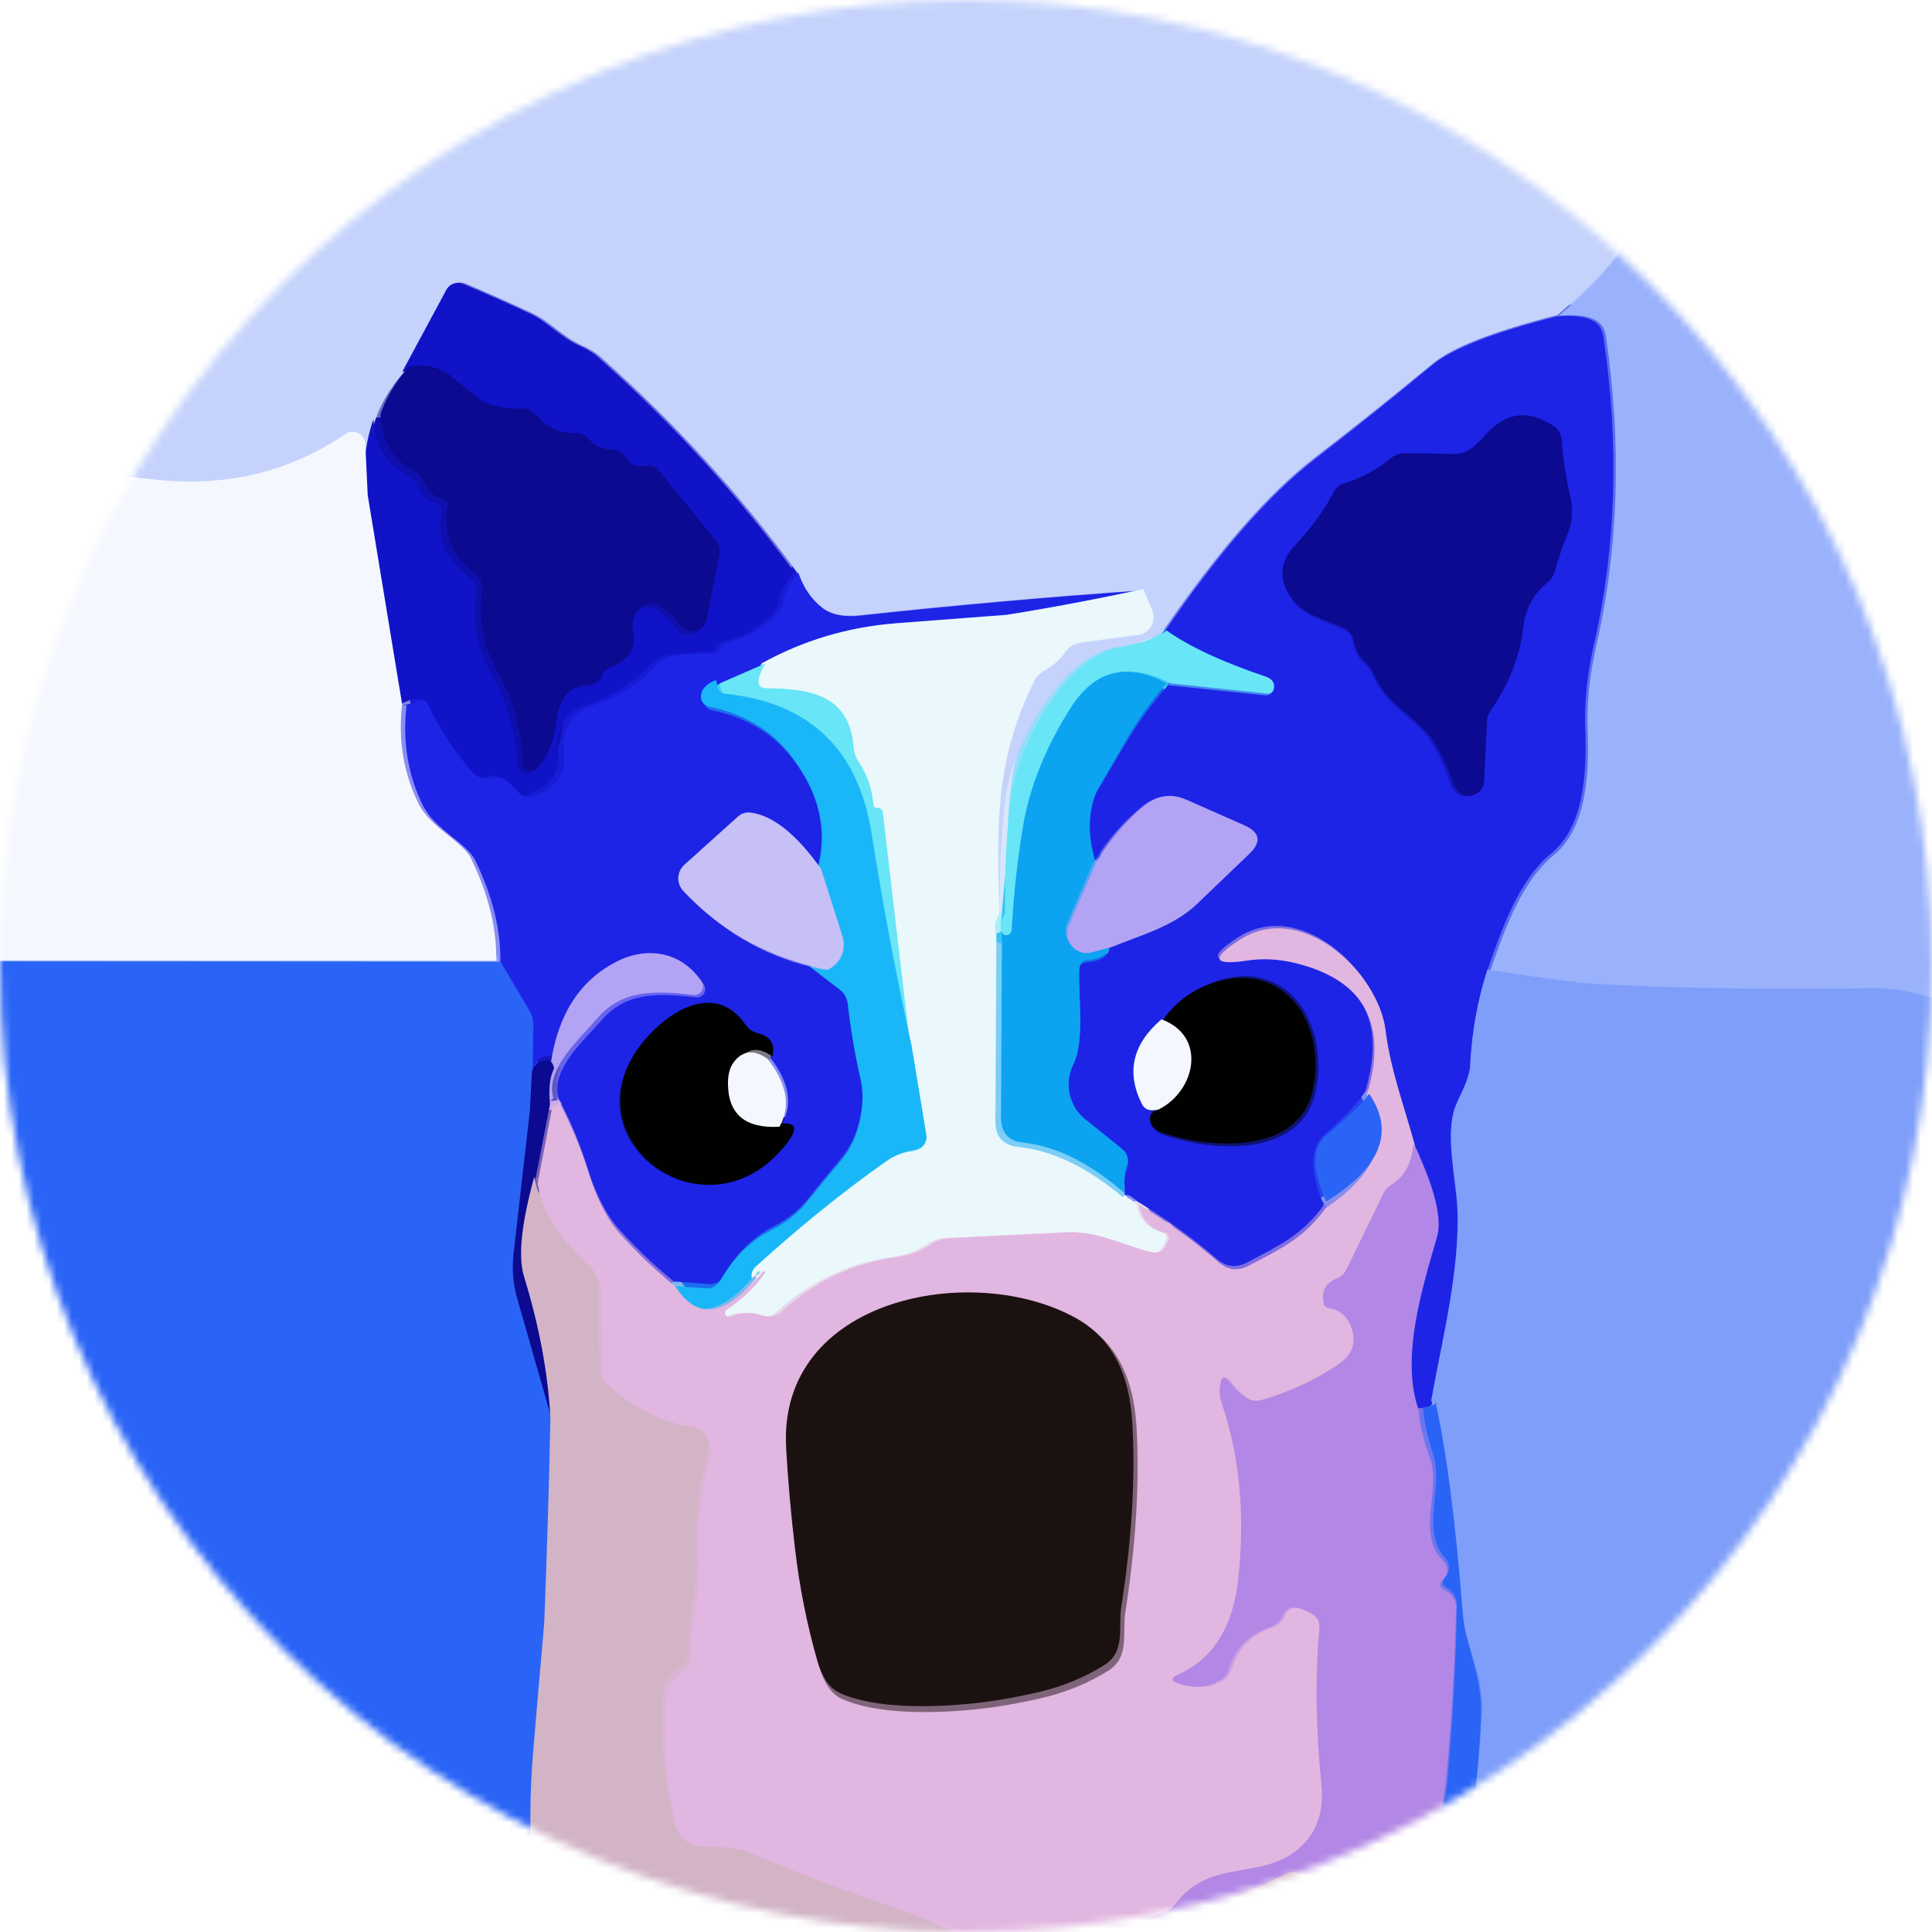 <svg width="256" height="256" viewBox="0 0 256 256" fill="none" xmlns="http://www.w3.org/2000/svg">
<mask id="mask0_1927_1606" style="mask-type:alpha" maskUnits="userSpaceOnUse" x="0" y="0" width="256" height="256">
<path d="M256 127.998C256 161.946 242.514 194.504 218.509 218.509C194.504 242.514 161.946 256 127.998 256C94.051 255.999 61.495 242.513 37.491 218.509C13.487 194.505 0.001 161.95 0 128.002C-2.00871e-08 94.055 13.485 61.498 37.489 37.493C61.494 13.488 94.05 0.001 127.998 0C161.946 -2.00871e-08 194.503 13.485 218.508 37.489C242.512 61.493 255.999 94.05 256 127.998Z" fill="#2B1301"/>
</mask>
<g mask="url(#mask0_1927_1606)">
<path d="M17.029 -9.102C9.141 -7.524 3.899 -5.129 1.303 -1.917C-0.389 0.177 -2.318 2.006 -4.483 3.569C-7.194 5.505 -9.266 9.65 -10.7 16.003" stroke="#7D859B" stroke-width="2"/>
<path d="M31.851 -9.102C43.567 -6.319 52.151 0.378 57.6 10.991C57.93 11.621 58.396 11.758 58.998 11.399C71.232 4.1 84.218 -1.278 97.956 -4.735C101.699 -5.681 110.376 -7.137 123.986 -9.102" stroke="#7D859B" stroke-width="2"/>
<path d="M132.998 -9.102C146.307 -7.094 154.876 -5.652 158.705 -4.778C179.901 0.098 199.369 10.41 217.109 26.156" stroke="#7D859B" stroke-width="2"/>
<path d="M217.109 26.157C217.54 29.943 213.997 35.042 206.482 41.452" stroke="#B0C3FC" stroke-width="2"/>
<path d="M206.484 41.451C198.08 43.588 192.565 45.746 189.941 47.926C184.836 52.171 179.658 56.323 174.409 60.382C168.257 65.129 161.553 72.823 154.296 83.464" stroke="#717CF1" stroke-width="2"/>
<path d="M154.296 83.463C153.349 84.366 151.213 85.126 147.885 85.743C145.39 86.202 142.952 87.808 140.571 90.562C138.592 92.871 136.914 95.545 135.538 98.586C134.276 101.354 133.487 104.351 133.171 107.578C132.741 112.009 132.562 116.462 132.634 120.937" stroke="#97DCF9" stroke-width="2"/>
<path d="M132.633 120.937C132.224 108.332 132.224 100.48 137.172 90.326C137.473 89.695 137.932 89.207 138.549 88.863C139.725 88.204 140.678 87.35 141.41 86.303C141.869 85.644 142.5 85.257 143.303 85.142L150.982 84.109C151.337 84.062 151.675 83.934 151.971 83.734C152.267 83.534 152.513 83.267 152.69 82.955C152.867 82.643 152.97 82.294 152.991 81.934C153.012 81.575 152.95 81.215 152.811 80.882L151.671 78.107" stroke="#D8E6FC" stroke-width="2"/>
<path d="M151.67 78.107C139.093 78.982 126.573 80.093 114.11 81.441C111.887 81.685 110.174 81.334 108.969 80.387C107.506 79.254 106.438 77.691 105.764 75.698" stroke="#717CF1" stroke-width="2"/>
<path d="M105.765 75.699C98.293 65.402 89.624 55.843 79.757 47.023C79.154 46.478 78.294 45.955 77.175 45.453C74.917 44.42 72.894 42.248 70.872 41.28C67.932 39.903 64.935 38.562 61.88 37.257C61.483 37.093 61.04 37.081 60.635 37.224C60.23 37.367 59.892 37.655 59.686 38.032L53.835 48.981" stroke="#6B73E2" stroke-width="2"/>
<path d="M53.835 48.98C52.028 51.031 50.752 53.147 50.006 55.327" stroke="#686FC6" stroke-width="2"/>
<path d="M50.006 55.327C48.945 58.424 48.55 61.859 48.823 65.631" stroke="#6B73E2" stroke-width="2"/>
<path d="M48.823 65.63L48.501 58.811C48.486 58.508 48.39 58.215 48.224 57.961C48.057 57.708 47.826 57.503 47.553 57.369C47.281 57.236 46.978 57.177 46.676 57.2C46.373 57.222 46.082 57.326 45.833 57.499C38.548 62.461 30.28 64.497 21.03 63.608C16.355 63.149 13.092 62.611 11.242 61.995" stroke="#DDE5FE" stroke-width="2"/>
<path d="M11.242 61.995C-0.403 56.646 -7.717 48.558 -10.7 37.73" stroke="#7D859B" stroke-width="2"/>
<path d="M32.303 28.867C31.671 32.911 30.969 32.925 30.194 28.91C29.657 26.07 28.086 24.027 27.806 21.144C27.634 19.265 26.817 17.975 25.354 17.272C24.782 16.999 24.153 16.868 23.52 16.891C22.887 16.913 22.268 17.088 21.717 17.4C21.166 17.713 20.698 18.154 20.354 18.686C20.01 19.218 19.799 19.825 19.739 20.456C19.338 24.586 18.313 28.759 16.663 32.975C16.176 34.209 15.803 34.18 15.545 32.889L12.533 17.874C12.361 16.999 11.823 16.584 10.92 16.627L7.757 16.756C6.897 16.784 6.567 17.222 6.768 18.068C8.89 26.988 10.891 33.8 12.77 38.504C13.034 39.155 13.492 39.71 14.082 40.094C14.671 40.477 15.364 40.67 16.065 40.647C16.766 40.623 17.441 40.384 17.998 39.962C18.556 39.54 18.969 38.956 19.18 38.289L21.762 30.201C23.095 26.027 24.422 26.027 25.741 30.201L28.559 39.128C28.803 39.888 29.312 40.333 30.087 40.462C31.105 40.634 32.116 40.548 33.12 40.203C33.823 39.974 34.296 39.501 34.54 38.784L41.273 19.509C41.379 19.192 41.409 18.853 41.359 18.523C41.31 18.192 41.184 17.878 40.99 17.606C40.797 17.335 40.542 17.114 40.247 16.963C39.952 16.811 39.625 16.733 39.294 16.734L36.11 16.713C35.049 16.713 34.511 17.243 34.497 18.305L34.475 21.725C34.475 22.528 34.289 23.288 33.916 24.005C33.098 25.597 32.561 27.218 32.303 28.867Z" stroke="#717CF1" stroke-width="2"/>
<path d="M11.243 61.995C0.172 82.761 -5.106 104.416 -4.59 126.96C-4.561 127.634 -4.281 127.828 -3.751 127.541" stroke="#95979D" stroke-width="2"/>
<path d="M-3.751 127.542C-4.583 128.79 -4.992 129.686 -4.977 130.231C-4.246 165.094 7.543 195.118 30.388 220.301C41.058 232.061 54.489 242.179 70.68 250.654" stroke="#304D98" stroke-width="2"/>
<path d="M70.679 250.654C81.707 255.802 93.682 259.976 106.603 263.174C112.347 264.615 117.983 264.013 123.813 265.002C136.785 267.196 149.154 264.916 162.039 262.679C165.826 262.034 169.712 260.872 173.699 259.194C177.614 257.559 181.414 255.845 185.1 254.053" stroke="#847580" stroke-width="2"/>
<path d="M185.1 254.053L188.8 250.912" stroke="#745F90" stroke-width="2"/>
<path d="M188.8 250.912L194.328 246.136" stroke="#304D98" stroke-width="2"/>
<path d="M194.328 246.136C221.39 229.945 240.715 207.436 252.303 178.61C258.828 162.39 261.631 145.805 260.714 128.854" stroke="#5A6A9A" stroke-width="2"/>
<path d="M260.715 128.855C262.931 92.5 248.259 57.952 223.198 31.793C220.416 28.896 218.387 27.018 217.11 26.157" stroke="#68749B" stroke-width="2"/>
<path d="M260.714 128.854C260.886 132.01 258.864 133.021 254.647 131.888C252.238 131.257 250.252 130.948 248.689 130.963C233.616 131.163 221.189 130.97 211.409 130.382C209.372 130.267 204.654 129.643 197.254 128.51" stroke="#8CA8FA" stroke-width="2"/>
<path d="M197.254 128.51C199.039 123.304 201.406 116.377 205.773 112.85C210.269 109.193 210.505 101.771 210.312 96.457C210.168 92.844 210.541 89.1 211.43 85.228C214.428 72.163 214.858 58.453 212.721 44.098C212.549 42.965 211.925 42.197 210.849 41.796C209.788 41.409 208.333 41.294 206.482 41.452" stroke="#5C6BF1" stroke-width="2"/>
<path d="M105.764 75.698C104.703 76.945 104.029 78.258 103.742 79.634C103.599 80.337 103.276 80.939 102.774 81.441C101.01 83.205 98.902 84.381 96.45 84.969C95.89 85.098 95.474 85.421 95.202 85.937C95.015 86.31 94.707 86.49 94.277 86.475C92.398 86.403 90.548 86.54 88.727 86.884C88.01 87.027 87.407 87.364 86.92 87.895C84.525 90.519 81.614 92.369 78.186 93.445C76.973 93.824 75.933 94.619 75.249 95.689C74.564 96.759 74.279 98.036 74.443 99.296C74.859 102.423 73.418 104.495 70.119 105.513C69.531 105.685 69.015 105.556 68.57 105.126L66.935 103.491C66.707 103.263 66.424 103.099 66.114 103.016C65.804 102.933 65.479 102.934 65.171 103.018C63.881 103.362 62.798 103.003 61.923 101.942C59.471 98.988 57.592 96.098 56.287 93.273C55.986 92.628 55.52 92.456 54.889 92.757L53.404 93.424" stroke="#171CD7" stroke-width="2"/>
<path d="M53.405 93.424L48.823 65.631" stroke="#8385E4" stroke-width="2"/>
<path d="M50.006 55.327C50.278 58.869 51.619 61.257 54.029 62.49C54.946 62.949 55.62 63.652 56.051 64.598C56.51 65.588 57.248 66.226 58.266 66.513C58.883 66.699 59.134 67.101 59.019 67.718C58.417 71.246 59.65 74.171 62.719 76.494C63.422 77.025 63.716 77.721 63.601 78.581C63.114 82.453 63.73 85.895 65.451 88.907C67.617 92.65 68.836 96.888 69.108 101.62C69.119 101.836 69.194 102.043 69.323 102.215C69.453 102.387 69.632 102.516 69.836 102.586C70.04 102.656 70.26 102.662 70.468 102.605C70.676 102.548 70.862 102.43 71.001 102.266C72.421 100.631 73.267 98.587 73.54 96.135C73.898 92.822 75.505 91.122 78.359 91.036C78.961 91.008 79.37 90.707 79.585 90.133C79.828 89.416 80.309 88.935 81.026 88.692C83.32 87.931 84.246 86.383 83.801 84.045C83.643 83.184 83.787 82.381 84.231 81.636C84.575 81.062 85.063 80.682 85.694 80.496C86.511 80.266 87.257 80.438 87.931 81.012C88.734 81.7 89.48 82.475 90.168 83.335C90.402 83.636 90.717 83.862 91.076 83.989C91.434 84.115 91.822 84.135 92.192 84.046C92.562 83.958 92.899 83.764 93.162 83.489C93.425 83.215 93.603 82.87 93.675 82.496L95.353 73.891C95.419 73.569 95.412 73.234 95.33 72.914C95.248 72.594 95.094 72.295 94.879 72.041L87.286 62.813C86.798 62.225 86.174 62.01 85.414 62.167C84.31 62.397 83.471 62.031 82.897 61.07C82.707 60.748 82.436 60.48 82.112 60.292C81.789 60.103 81.422 60.001 81.047 59.995C79.714 59.98 78.631 59.493 77.799 58.532C77.369 58.044 76.824 57.808 76.164 57.822C73.984 57.865 72.17 57.026 70.722 55.305C70.291 54.789 69.739 54.538 69.065 54.552C67.058 54.624 65.251 54.309 63.644 53.606C63.63 53.606 62.275 52.523 59.579 50.358C58.001 49.081 56.087 48.622 53.835 48.981" stroke="#0E0FAC" stroke-width="2"/>
<path d="M197.256 128.51C195.979 132.483 195.226 136.663 194.997 141.052C194.911 143.074 193.728 144.881 193.018 146.709C191.684 150.259 193.039 155.938 193.276 159.767C193.749 167.963 191.297 177.536 189.855 185.624" stroke="#4E61F0" stroke-width="2"/>
<path d="M189.855 185.623C190.142 186.197 189.561 186.519 188.112 186.591" stroke="#2444EE" stroke-width="2"/>
<path d="M188.112 186.591C185.659 179.599 188.542 170.414 190.521 163.53C191.224 161.106 190.184 156.99 187.402 151.182" stroke="#6856E6" stroke-width="2"/>
<path d="M187.402 151.183C186.004 146.063 184.175 141.266 183.509 135.931C182.562 128.38 172.365 118.657 164.105 124.014C160.247 126.523 160.599 127.434 165.159 126.746C167.21 126.444 169.311 126.552 171.462 127.068C180.698 129.305 183.889 135.128 181.035 144.536" stroke="#7F6DE3" stroke-width="2"/>
<path d="M181.036 144.536C180.161 145.855 178.347 147.77 175.593 150.279C173.686 152.029 173.664 155.134 175.529 159.594" stroke="#2444EE" stroke-width="2"/>
<path d="M175.528 159.594C172.645 163.617 169.569 164.951 165.439 167.167C163.933 167.97 162.556 167.826 161.308 166.736C158.039 163.911 154.518 161.366 150.746 159.1" stroke="#7F6DE3" stroke-width="2"/>
<path d="M150.747 159.1C149.93 158.354 149.378 158.089 149.091 158.304" stroke="#848EF1" stroke-width="2"/>
<path d="M149.09 158.303C148.961 156.826 149.069 155.607 149.413 154.646C149.714 153.743 149.492 152.997 148.746 152.409L143.669 148.451C142.594 147.609 141.846 146.419 141.555 145.087C141.264 143.756 141.449 142.366 142.077 141.159C143.691 138.018 142.723 131.951 142.895 128.553C142.923 127.807 143.303 127.398 144.035 127.326C146.014 127.14 147.011 126.437 147.025 125.218" stroke="#1564EB" stroke-width="2"/>
<path d="M147.025 125.219C151.026 123.627 155.415 122.487 158.555 119.496C160.821 117.36 163.13 115.194 165.482 113C167.246 111.379 167.024 110.096 164.815 109.149L157.093 105.815C155.056 104.94 153.17 105.184 151.435 106.546C148.997 108.482 146.853 110.928 145.003 113.882" stroke="#6864EE" stroke-width="2"/>
<path d="M145.002 113.882C144.027 110.54 144.106 107.543 145.238 104.89C145.325 104.704 146.766 102.28 149.562 97.619C151.04 95.181 152.803 92.8 154.854 90.477" stroke="#1564EB" stroke-width="2"/>
<path d="M154.855 90.476L167.612 91.809C168.415 91.895 168.788 91.537 168.73 90.734C168.673 90.189 168.293 89.802 167.59 89.572C161.768 87.636 157.336 85.6 154.296 83.463" stroke="#4385EE" stroke-width="2"/>
<path d="M182.026 89.1C182.815 90.864 183.948 92.37 185.425 93.617C187.648 95.482 188.996 96.78 189.469 97.511C190.688 99.375 191.642 101.369 192.33 103.491C192.516 104.079 192.832 104.545 193.277 104.89C193.865 105.32 194.488 105.377 195.148 105.062C195.908 104.689 196.31 104.079 196.353 103.233L196.718 95.381C196.747 94.889 196.91 94.413 197.192 94.005C199.572 90.52 200.985 86.848 201.43 82.991C201.716 80.538 202.763 78.573 204.57 77.096C205.043 76.695 205.366 76.193 205.538 75.591C205.983 73.956 206.521 72.357 207.152 70.793C207.811 69.159 207.948 67.481 207.56 65.76C206.987 63.207 206.614 60.712 206.442 58.273C206.384 57.427 206.004 56.775 205.302 56.316C202.032 54.193 199.178 54.559 196.74 57.413C196.209 58.044 195.621 58.618 194.976 59.134C194.173 59.808 193.284 60.123 192.308 60.081C190.329 60.009 188.264 59.973 186.113 59.973C185.367 59.973 184.715 60.21 184.156 60.683C182.377 62.174 180.391 63.257 178.197 63.931C177.898 64.019 177.62 64.168 177.38 64.368C177.14 64.567 176.942 64.814 176.798 65.093C175.522 67.574 173.88 69.883 171.872 72.02C169.793 74.228 169.57 76.544 171.205 78.968C172.883 81.442 175.701 81.85 178.218 83.098C178.518 83.244 178.779 83.458 178.981 83.724C179.183 83.989 179.319 84.298 179.38 84.626C179.581 85.816 180.097 86.805 180.929 87.594C181.388 88.024 181.753 88.526 182.026 89.1Z" stroke="#1417BB" stroke-width="2"/>
<path d="M154.167 135.394C150.524 138.592 149.707 142.234 151.715 146.322C152.073 147.053 152.762 147.29 153.78 147.031" stroke="#898EF3" stroke-width="2"/>
<path d="M153.779 147.031C153.191 147.404 152.869 147.684 152.811 147.87C152.678 148.318 152.719 148.8 152.927 149.219C153.134 149.638 153.493 149.963 153.93 150.129C160.405 152.538 172.43 153.442 174.409 144.622C176.474 135.436 170.516 126.315 160.749 129.994C157.881 131.069 155.687 132.869 154.167 135.393" stroke="#0F1373" stroke-width="2"/>
<path d="M153.779 147.031C158.447 144.687 159.953 137.566 154.167 135.394" stroke="#7B7C80" stroke-width="2"/>
<path d="M53.405 93.424C52.86 98.186 53.584 102.588 55.578 106.633C57.191 109.924 61.472 111.645 62.612 114.011C64.921 118.772 66.032 123.297 65.946 127.585" stroke="#898EF3" stroke-width="2"/>
<path d="M65.947 127.585L-3.751 127.542" stroke="#90AEFB" stroke-width="2"/>
<path d="M151.671 78.107C145.633 79.412 139.617 80.545 133.622 81.506C133.551 81.521 128.732 81.886 119.166 82.603C112.741 83.091 106.783 84.855 101.29 87.895" stroke="#848EF1" stroke-width="2"/>
<path d="M101.29 87.895L95.159 90.541" stroke="#4385EE" stroke-width="2"/>
<path d="M95.16 90.54C93.883 91.028 93.224 91.738 93.18 92.67C93.164 92.985 93.262 93.295 93.455 93.544C93.649 93.793 93.925 93.964 94.235 94.025C98.838 94.958 102.431 97.116 105.012 100.501C108.698 105.305 109.823 110.296 108.389 115.473" stroke="#1C6EEF" stroke-width="2"/>
<path d="M108.389 115.474C105.277 111.028 102.301 108.604 99.462 108.203C98.831 108.117 98.279 108.289 97.805 108.719L91.008 114.936C90.772 115.15 90.581 115.408 90.445 115.696C90.31 115.984 90.233 116.297 90.219 116.615C90.205 116.933 90.254 117.25 90.364 117.549C90.473 117.848 90.641 118.122 90.857 118.356C95.374 123.261 100.903 126.524 107.443 128.144" stroke="#7272EF" stroke-width="2"/>
<path d="M107.442 128.144L111.336 131.134C111.938 131.607 112.29 132.224 112.39 132.984C112.792 136.469 113.344 139.731 114.046 142.772C114.491 144.665 114.419 146.73 113.831 148.967C113.358 150.774 112.533 152.366 111.357 153.743C109.852 155.521 108.396 157.292 106.991 159.056C105.872 160.476 104.366 161.666 102.473 162.627C99.662 164.075 97.411 166.298 95.718 169.296C95.532 169.625 95.257 169.895 94.926 170.074C94.595 170.253 94.221 170.334 93.847 170.307L89.136 169.963" stroke="#1C6EEF" stroke-width="2"/>
<path d="M89.137 169.963C86.57 167.884 84.168 165.611 81.93 163.144C80.166 161.208 78.725 158.454 77.606 154.884C76.603 151.671 75.305 148.559 73.713 145.547" stroke="#7F6DE3" stroke-width="2"/>
<path d="M73.712 145.547C72.637 141.761 77.176 137.889 79.542 135.157C82.898 131.285 87.566 131.693 92.105 132.188C92.315 132.208 92.527 132.169 92.716 132.076C92.905 131.982 93.064 131.838 93.175 131.661C93.285 131.483 93.342 131.278 93.339 131.071C93.337 130.864 93.274 130.662 93.159 130.489C90.664 126.681 86.168 125.799 82.124 127.8C77.262 130.209 74.35 134.619 73.39 141.03" stroke="#6864EE" stroke-width="2"/>
<path d="M73.39 141.029C73.304 140.699 73.204 140.455 73.089 140.298C72.945 140.111 72.759 140.018 72.529 140.018C71.941 140.004 71.439 140.161 71.024 140.491C70.622 140.807 70.407 141.223 70.378 141.739L70.12 146.751" stroke="#1417BB" stroke-width="2"/>
<path d="M70.119 146.752L70.226 136.082C70.24 135.365 70.068 134.691 69.71 134.06L65.945 127.585" stroke="#2444EE" stroke-width="2"/>
<path d="M103.571 149.032C105.063 146.393 104.554 143.46 102.044 140.233" stroke="#898EF3" stroke-width="2"/>
<path d="M102.043 140.234C102.416 138.613 101.792 137.602 100.171 137.201C99.44 137.029 98.859 136.627 98.429 135.996C94.019 129.801 87.028 135.179 84.166 139.266C75.691 151.334 92.578 163.875 102.925 152.861C105.363 150.251 105.578 148.975 103.57 149.032" stroke="#0F1373" stroke-width="2"/>
<path d="M102.043 140.234C100.465 139.101 99.117 139.093 97.999 140.212C97.253 140.943 96.88 141.99 96.88 143.353C96.88 147.397 99.11 149.29 103.57 149.032" stroke="#7B7C80" stroke-width="2"/>
<path d="M132.633 120.938C132.074 121.756 131.952 122.652 132.267 123.627" stroke="#A9EFF9" stroke-width="2"/>
<path d="M132.268 123.627L132.139 148.193C132.124 150.244 133.143 151.377 135.193 151.592C139.697 152.051 144.329 154.288 149.09 158.304" stroke="#7BCEF6" stroke-width="2"/>
<path d="M150.745 159.1C151.118 161.107 152.272 162.355 154.208 162.843C154.308 162.87 154.401 162.919 154.48 162.987C154.559 163.054 154.622 163.138 154.665 163.232C154.708 163.326 154.73 163.429 154.729 163.533C154.728 163.636 154.705 163.739 154.66 163.832L154.337 164.542C153.95 165.345 153.319 165.639 152.444 165.424C148.744 164.542 145.281 162.606 141.387 162.8C136.124 163.058 130.854 163.316 125.576 163.574C124.687 163.617 123.877 163.882 123.145 164.37C121.797 165.273 120.37 165.826 118.864 166.026C113.027 166.772 107.865 169.167 103.376 173.211C102.573 173.943 101.662 174.136 100.644 173.792C99.181 173.305 97.783 173.369 96.449 173.986C96.329 174.027 96.199 174.026 96.081 173.981C95.963 173.936 95.864 173.85 95.803 173.74C95.741 173.63 95.72 173.501 95.744 173.377C95.768 173.252 95.835 173.141 95.933 173.061C97.998 171.713 99.697 170.099 101.031 168.221C101.088 168.135 101.081 168.056 101.009 167.984C100.938 167.927 100.873 167.927 100.816 167.984C100.744 168.027 100.687 168.077 100.644 168.135C100.386 168.493 100.12 168.787 99.848 169.017" stroke="#E6D7EE" stroke-width="2"/>
<path d="M99.85 169.017C99.692 168.414 99.886 167.869 100.431 167.382C106.11 162.219 111.753 157.651 117.361 153.679C118.537 152.832 119.827 152.323 121.233 152.151C121.456 152.122 121.671 152.049 121.866 151.935C122.06 151.821 122.23 151.67 122.364 151.489C122.499 151.308 122.595 151.102 122.649 150.884C122.702 150.665 122.711 150.437 122.674 150.215L120.738 138.47" stroke="#82D8FA" stroke-width="2"/>
<path d="M120.737 138.469C119.489 128.058 118.27 117.775 117.08 107.621C117.051 107.435 116.965 107.299 116.822 107.213C116.65 107.112 116.463 107.062 116.262 107.062C115.99 107.048 115.847 106.911 115.832 106.653C115.631 104.516 114.965 102.616 113.832 100.953C113.444 100.379 113.222 99.748 113.165 99.06C112.605 91.939 107.141 91.251 101.441 91.186C100.638 91.172 100.294 90.77 100.408 89.982C100.509 89.422 100.803 88.727 101.29 87.895" stroke="#A9EFF9" stroke-width="2"/>
<path d="M154.855 90.477C149.362 87.638 144.974 88.728 141.69 93.747C138.219 99.053 136.032 104.353 135.129 109.644C134.397 113.947 133.888 118.471 133.601 123.218C133.573 123.663 133.343 123.921 132.913 123.993C132.655 124.022 132.44 123.9 132.268 123.627" stroke="#3AC4F3" stroke-width="2"/>
<path d="M120.737 138.469C118.7 129.176 116.965 119.947 115.531 110.783C113.796 99.654 107.428 93.509 96.428 92.347C95.812 92.29 95.446 91.96 95.331 91.358L95.159 90.54" stroke="#41CEF7" stroke-width="2"/>
<path d="M145.002 113.881L141.216 122.379C141.018 122.826 140.951 123.32 141.021 123.804C141.091 124.288 141.297 124.742 141.613 125.115C141.93 125.487 142.345 125.763 142.811 125.911C143.277 126.059 143.776 126.072 144.249 125.949L147.024 125.218" stroke="#5FA3F3" stroke-width="2"/>
<path d="M99.849 169.016C95.503 174.007 91.932 174.322 89.136 169.963" stroke="#7EB7EC" stroke-width="2"/>
<path d="M107.442 128.145C108.547 128.446 109.149 128.575 109.249 128.532C110.029 128.171 110.649 127.536 110.993 126.744C111.338 125.952 111.383 125.058 111.121 124.229L108.389 115.474" stroke="#70BCF8" stroke-width="2"/>
<path d="M187.402 151.182C187.201 153.735 186.269 155.528 184.605 156.56C184.06 156.89 183.652 157.349 183.379 157.937L178.56 167.875C178.312 168.388 177.884 168.793 177.356 169.015C175.807 169.646 175.212 170.779 175.57 172.414C175.594 172.533 175.652 172.642 175.736 172.727C175.821 172.811 175.928 172.867 176.044 172.888C177.578 173.117 178.625 173.977 179.184 175.469C179.916 177.448 179.421 179.047 177.7 180.266C174.789 182.331 171.361 183.952 167.417 185.128C166.657 185.357 165.947 185.25 165.288 184.805C164.427 184.217 163.703 183.522 163.115 182.718C162.527 181.887 162.14 181.973 161.953 182.977C161.781 183.923 161.853 184.841 162.168 185.73C164.492 192.585 165.209 200.236 164.32 208.683C163.646 215.151 161.007 219.41 156.403 221.461C155.371 221.92 155.392 222.329 156.468 222.687C158.289 223.304 160.017 223.197 161.652 222.365C162.34 222.021 162.807 221.483 163.05 220.751C163.94 217.969 165.739 216.119 168.45 215.201C168.952 215.029 169.375 214.742 169.719 214.341C169.891 214.154 170.02 213.939 170.106 213.695C170.239 213.319 170.502 213.003 170.846 212.805C171.189 212.608 171.592 212.542 171.978 212.62C172.824 212.792 173.598 213.136 174.301 213.652C174.817 214.068 175.054 214.606 175.011 215.266C174.437 221.949 174.523 228.847 175.269 235.96C175.613 239.259 174.839 241.898 172.946 243.877C167.977 249.082 160.813 245.447 156.081 251.771C155.65 252.331 155.098 252.732 154.424 252.976C152.316 253.751 150.193 254.324 148.057 254.697C144.722 255.256 142.098 257.451 139.646 259.709" stroke="#CA9FE3" stroke-width="2"/>
<path d="M139.646 259.711C137.94 260.729 136.405 260.987 135.043 260.485C130.052 258.678 124.76 255.236 119.081 253.322C112.455 251.099 105.909 248.625 99.441 245.9C97.462 245.061 95.332 245.061 93.267 245.04C92.382 245.04 91.521 244.746 90.821 244.205C90.12 243.664 89.618 242.906 89.395 242.049C87.932 236.413 87.437 230.541 87.91 224.431C87.968 223.714 88.219 223.076 88.663 222.517C89.165 221.871 89.732 221.334 90.363 220.903C90.951 220.487 91.231 219.928 91.202 219.225C90.987 214.815 92.471 210.943 92.234 206.512C91.976 201.923 92.485 197.226 93.762 192.422C93.847 192.104 93.865 191.773 93.814 191.448C93.763 191.124 93.645 190.813 93.466 190.537C93.288 190.262 93.053 190.026 92.778 189.847C92.503 189.668 92.193 189.548 91.869 189.496C87.652 188.822 83.809 186.886 80.338 183.688C79.75 183.143 79.449 182.469 79.435 181.666L79.263 170.501C79.248 169.655 78.926 168.938 78.295 168.35C74.007 164.306 71.519 160.276 70.83 156.26" stroke="#DAB5D3" stroke-width="2"/>
<path d="M70.83 156.26L72.831 145.913" stroke="#7660B8" stroke-width="2"/>
<path d="M72.83 145.913C72.988 146.229 73.282 146.107 73.712 145.547" stroke="#CAADEB" stroke-width="2"/>
<path d="M175.529 159.594C182.528 154.876 184.363 149.856 181.036 144.536" stroke="#868DEB" stroke-width="2"/>
<path d="M137.84 224.539C141.138 223.765 144.099 222.546 146.724 220.882C149.542 219.096 148.509 215.87 148.94 213.138C150.345 204.189 150.84 196.021 150.424 188.636C150.051 181.881 147.556 177.213 142.938 174.632C129.17 166.909 102.947 171.813 104.066 191.906C104.295 196.107 104.69 200.582 105.249 205.329C105.851 210.492 106.848 215.49 108.239 220.323C108.885 222.56 109.86 223.987 111.165 224.603C115.876 226.798 123.642 226.561 128.611 226.088C131.45 225.815 134.527 225.299 137.84 224.539Z" stroke="#7F6479" stroke-width="2"/>
<path d="M72.831 145.913C72.615 143.833 72.802 142.206 73.39 141.03" stroke="#5F57C3" stroke-width="2"/>
<path d="M70.119 146.752L67.924 166.091C67.683 168.15 67.851 170.234 68.419 172.222L72.958 188.184" stroke="#1B37C3" stroke-width="2"/>
<path d="M72.959 188.183C72.773 197.361 72.5 206.418 72.142 215.353C72.142 215.424 71.661 221.017 70.7 232.132C70.184 238.083 70.177 244.257 70.679 250.653" stroke="#7E8CDE" stroke-width="2"/>
<path d="M194.33 246.136C195.535 239.611 196.266 233.286 196.524 227.162C196.739 221.978 194.244 217.912 193.9 213.804C192.838 201.542 191.49 192.148 189.855 185.623" stroke="#5481F8" stroke-width="2"/>
<path d="M70.828 156.26C69.121 162.47 68.662 166.866 69.451 169.447C71.459 175.987 72.628 182.232 72.958 188.184" stroke="#6F5FAB" stroke-width="2"/>
<path d="M188.112 186.592C188.141 188.026 188.636 190.113 189.597 192.852C191.102 197.154 187.704 202.833 191.361 206.447C191.522 206.611 191.65 206.804 191.737 207.017C191.824 207.231 191.867 207.459 191.865 207.689C191.863 207.919 191.816 208.146 191.725 208.357C191.635 208.569 191.504 208.761 191.339 208.921C190.751 209.495 190.859 209.982 191.662 210.384C192.08 210.591 192.431 210.911 192.675 211.306C192.919 211.702 193.045 212.158 193.039 212.621C192.881 219.921 192.458 227.263 191.769 234.649C191.382 238.894 190.357 242.917 188.693 246.717C188.406 247.377 188.32 248.065 188.435 248.782L188.801 250.912" stroke="#6E76EE" stroke-width="2"/>
<path d="M185.1 254.052C184.541 252.503 184.541 251.449 185.1 250.89C185.548 250.435 185.871 249.874 186.041 249.259C186.21 248.644 186.22 247.996 186.07 247.375C185.919 246.753 185.613 246.179 185.18 245.707C184.747 245.234 184.202 244.879 183.595 244.673C182.261 244.228 181.307 244.687 180.734 246.05C180.447 246.738 179.973 247.254 179.314 247.598C176.747 248.932 174.137 249.219 171.483 248.459C171.11 248.361 170.713 248.4 170.365 248.566L155.823 255.558C155.695 255.629 155.585 255.724 155.5 255.838C154.489 257.257 153.736 258.333 152.015 259C148.86 260.219 145.741 261.108 142.658 261.667C140.291 262.112 139.287 261.459 139.646 259.71" stroke="#C29ED6" stroke-width="2"/>
<path d="M16.756 -8.576H31.593C43.321 -5.808 51.913 0.856 57.368 11.415C57.699 12.043 58.165 12.179 58.768 11.822C71.013 4.559 84.012 -0.792 97.765 -4.231C101.512 -5.173 110.197 -6.621 123.82 -8.576H132.843C146.165 -6.578 154.742 -5.144 158.575 -4.274C179.793 0.578 199.28 10.837 217.038 26.505C217.469 30.272 213.923 35.345 206.401 41.723C197.988 43.849 192.468 45.997 189.841 48.166C184.731 52.39 179.548 56.521 174.294 60.559C168.136 65.282 161.425 72.938 154.161 83.525C153.213 84.424 151.074 85.181 147.744 85.794C145.246 86.251 142.805 87.849 140.422 90.589C138.441 92.886 136.762 95.547 135.384 98.573C134.12 101.327 133.331 104.309 133.015 107.519C132.584 111.929 132.405 116.359 132.477 120.811C132.067 108.269 132.067 100.456 137.02 90.353C137.322 89.725 137.781 89.24 138.398 88.898C139.575 88.242 140.53 87.392 141.262 86.351C141.722 85.694 142.353 85.309 143.157 85.195L150.845 84.168C151.199 84.121 151.538 83.993 151.834 83.794C152.131 83.595 152.377 83.33 152.554 83.019C152.731 82.709 152.834 82.361 152.855 82.004C152.876 81.646 152.814 81.288 152.675 80.957L151.534 78.196C138.944 79.066 126.411 80.172 113.936 81.513C111.711 81.756 109.996 81.406 108.79 80.465C107.326 79.337 106.256 77.782 105.581 75.799C98.102 65.553 89.424 56.043 79.548 47.267C78.945 46.725 78.083 46.204 76.964 45.705C74.703 44.677 72.678 42.515 70.654 41.552C67.712 40.182 64.711 38.848 61.654 37.55C61.256 37.386 60.812 37.375 60.407 37.517C60.002 37.659 59.663 37.945 59.457 38.32L53.6 49.215C51.791 51.255 50.514 53.36 49.767 55.529C48.705 58.611 48.31 62.029 48.583 65.781L48.26 58.996C48.245 58.695 48.149 58.403 47.982 58.151C47.816 57.898 47.584 57.695 47.312 57.562C47.039 57.429 46.736 57.37 46.433 57.393C46.13 57.416 45.839 57.519 45.59 57.691C38.297 62.628 30.021 64.654 20.762 63.77C16.082 63.313 12.816 62.778 10.964 62.164C-0.693 56.842 -8.014 48.794 -11 38.02V16.402C-9.564 10.081 -7.49 5.957 -4.777 4.031C-2.609 2.475 -0.678 0.656 1.016 -1.427C3.614 -4.624 8.861 -7.007 16.756 -8.576ZM32.045 29.202C31.413 33.226 30.71 33.24 29.935 29.245C29.396 26.419 27.825 24.386 27.545 21.518C27.372 19.649 26.554 18.364 25.09 17.665C24.517 17.394 23.888 17.264 23.254 17.286C22.62 17.308 22.001 17.482 21.449 17.793C20.897 18.104 20.429 18.543 20.085 19.072C19.74 19.601 19.529 20.205 19.47 20.833C19.068 24.943 18.041 29.095 16.39 33.29C15.902 34.517 15.529 34.489 15.271 33.205L12.256 18.265C12.084 17.394 11.545 16.98 10.641 17.023L7.476 17.151C6.614 17.18 6.284 17.615 6.485 18.457C8.61 27.333 10.612 34.111 12.493 38.791C12.757 39.439 13.216 39.991 13.806 40.373C14.396 40.754 15.09 40.946 15.791 40.923C16.493 40.9 17.169 40.662 17.727 40.242C18.285 39.822 18.698 39.241 18.91 38.577L21.494 30.529C22.829 26.377 24.157 26.377 25.477 30.529L28.298 39.412C28.542 40.168 29.052 40.61 29.827 40.739C30.846 40.91 31.858 40.824 32.863 40.482C33.567 40.254 34.041 39.783 34.285 39.069L41.025 19.891C41.131 19.575 41.16 19.239 41.111 18.91C41.062 18.58 40.935 18.268 40.742 17.998C40.548 17.728 40.293 17.509 39.998 17.358C39.703 17.207 39.375 17.129 39.044 17.13L35.856 17.109C34.794 17.109 34.256 17.637 34.242 18.693L34.22 22.096C34.22 22.895 34.033 23.651 33.66 24.365C32.842 25.949 32.303 27.561 32.045 29.202Z" fill="#C5D3FC"/>
<path d="M32.443 28.936C32.704 27.28 33.248 25.653 34.076 24.055C34.453 23.335 34.642 22.572 34.642 21.765L34.663 18.331C34.678 17.265 35.222 16.733 36.296 16.733L39.518 16.754C39.854 16.753 40.184 16.831 40.483 16.984C40.782 17.136 41.039 17.358 41.235 17.63C41.431 17.902 41.559 18.218 41.609 18.55C41.658 18.882 41.629 19.222 41.521 19.54L34.707 38.894C34.46 39.614 33.981 40.089 33.27 40.319C32.254 40.665 31.231 40.751 30.201 40.578C29.417 40.449 28.902 40.002 28.655 39.239L25.803 30.275C24.468 26.085 23.125 26.085 21.776 30.275L19.163 38.397C18.949 39.067 18.531 39.653 17.967 40.077C17.403 40.501 16.719 40.741 16.01 40.764C15.301 40.788 14.6 40.594 14.003 40.209C13.407 39.824 12.943 39.267 12.675 38.613C10.774 33.89 8.75 27.05 6.602 18.093C6.398 17.244 6.732 16.805 7.603 16.776L10.803 16.646C11.718 16.603 12.262 17.02 12.436 17.899L15.484 32.975C15.745 34.271 16.122 34.3 16.616 33.062C18.285 28.828 19.323 24.638 19.729 20.491C19.789 19.857 20.003 19.248 20.351 18.714C20.699 18.18 21.173 17.737 21.73 17.423C22.288 17.109 22.914 16.934 23.555 16.911C24.196 16.889 24.832 17.02 25.411 17.294C26.892 18 27.719 19.296 27.893 21.182C28.176 24.076 29.765 26.128 30.309 28.979C31.093 33.011 31.804 32.997 32.443 28.936Z" fill="#1D24E6"/>
<path d="M217.166 26.512C218.44 27.374 220.467 29.256 223.246 32.157C248.274 58.361 262.926 92.968 260.714 129.385C260.885 132.545 258.866 133.558 254.655 132.423C252.249 131.791 250.265 131.482 248.704 131.496C233.651 131.697 221.24 131.503 211.472 130.914C209.439 130.8 204.726 130.175 197.336 129.04C199.119 123.825 201.482 116.886 205.844 113.352C210.334 109.689 210.57 102.255 210.377 96.932C210.233 93.312 210.606 89.563 211.494 85.684C214.487 72.597 214.917 58.863 212.783 44.483C212.611 43.348 211.988 42.58 210.914 42.178C209.854 41.79 208.4 41.675 206.553 41.833C214.058 35.411 217.595 30.304 217.166 26.512Z" fill="#9AB2FB"/>
<path d="M105.229 75.781C104.168 77.019 103.494 78.323 103.207 79.69C103.064 80.387 102.741 80.986 102.239 81.484C100.476 83.236 98.368 84.403 95.916 84.987C95.356 85.115 94.941 85.436 94.668 85.948C94.482 86.319 94.174 86.497 93.743 86.483C91.865 86.411 90.015 86.547 88.194 86.888C87.477 87.031 86.875 87.365 86.387 87.892C83.993 90.498 81.082 92.335 77.654 93.403C76.442 93.78 75.402 94.569 74.718 95.632C74.033 96.694 73.748 97.963 73.912 99.214C74.328 102.318 72.887 104.376 69.588 105.387C69.001 105.558 68.484 105.43 68.04 105.003L66.405 103.379C66.177 103.153 65.894 102.99 65.584 102.908C65.274 102.825 64.949 102.826 64.641 102.909C63.351 103.251 62.268 102.895 61.394 101.841C58.941 98.908 57.063 96.038 55.758 93.233C55.457 92.592 54.991 92.421 54.36 92.72L52.876 93.382L48.294 65.784C48.022 62.038 48.416 58.627 49.477 55.551C49.75 59.069 51.091 61.44 53.5 62.665C54.417 63.12 55.091 63.818 55.522 64.758C55.98 65.741 56.719 66.374 57.737 66.659C58.354 66.844 58.605 67.243 58.49 67.856C57.888 71.359 59.121 74.264 62.189 76.571C62.892 77.098 63.186 77.788 63.071 78.643C62.584 82.488 63.2 85.906 64.921 88.896C67.086 92.613 68.305 96.821 68.578 101.521C68.588 101.735 68.663 101.94 68.793 102.111C68.922 102.282 69.101 102.411 69.305 102.48C69.509 102.549 69.729 102.555 69.937 102.499C70.145 102.442 70.331 102.325 70.47 102.162C71.89 100.538 72.736 98.509 73.008 96.074C73.367 92.784 74.973 91.097 77.826 91.011C78.429 90.983 78.837 90.683 79.052 90.114C79.296 89.402 79.777 88.925 80.494 88.683C82.788 87.928 83.713 86.39 83.268 84.069C83.111 83.214 83.254 82.417 83.698 81.676C84.043 81.107 84.53 80.729 85.161 80.544C85.978 80.316 86.724 80.487 87.398 81.057C88.201 81.74 88.947 82.509 89.635 83.364C89.868 83.662 90.183 83.887 90.542 84.013C90.901 84.138 91.289 84.158 91.659 84.07C92.028 83.982 92.365 83.79 92.628 83.517C92.891 83.244 93.069 82.902 93.141 82.531L94.819 73.986C94.885 73.666 94.878 73.334 94.796 73.016C94.714 72.697 94.56 72.401 94.346 72.149L86.753 62.985C86.265 62.401 85.641 62.188 84.882 62.344C83.777 62.572 82.939 62.209 82.365 61.255C82.174 60.935 81.904 60.669 81.58 60.482C81.256 60.295 80.89 60.193 80.515 60.187C79.182 60.173 78.099 59.688 77.267 58.734C76.837 58.25 76.292 58.015 75.633 58.029C73.453 58.072 71.639 57.239 70.191 55.53C69.761 55.017 69.209 54.768 68.535 54.782C66.527 54.854 64.72 54.54 63.114 53.843C63.1 53.843 61.745 52.767 59.049 50.617C57.472 49.35 55.557 48.894 53.306 49.25L59.157 38.377C59.363 38.003 59.7 37.718 60.105 37.576C60.51 37.434 60.954 37.445 61.35 37.608C64.405 38.904 67.402 40.236 70.341 41.603C72.363 42.564 74.385 44.721 76.644 45.747C77.762 46.245 78.622 46.765 79.225 47.306C89.09 56.064 97.758 65.556 105.229 75.781Z" fill="#1113C8"/>
<path d="M206.239 41.931C208.082 41.774 209.532 41.888 210.59 42.274C211.661 42.674 212.283 43.439 212.454 44.569C214.583 58.877 214.155 72.543 211.168 85.566C210.282 89.425 209.911 93.156 210.054 96.759C210.247 102.055 210.011 109.452 205.531 113.098C201.18 116.614 198.823 123.519 197.044 128.708C195.772 132.667 195.022 136.834 194.793 141.208C194.708 143.224 193.529 145.025 192.822 146.848C191.493 150.386 192.843 156.046 193.079 159.863C193.55 168.032 191.107 177.574 189.671 185.637C189.957 186.208 189.378 186.53 187.935 186.601C185.491 179.633 188.363 170.477 190.335 163.615C191.035 161.2 190 157.097 187.228 151.308C185.834 146.204 184.013 141.423 183.348 136.105C182.405 128.579 172.246 118.887 164.016 124.226C160.172 126.728 160.522 127.635 165.066 126.949C167.109 126.649 169.202 126.756 171.346 127.271C180.548 129.501 183.727 135.305 180.883 144.682C180.012 145.997 178.204 147.905 175.461 150.407C173.56 152.151 173.539 155.246 175.396 159.691C172.524 163.701 169.459 165.031 165.344 167.239C163.844 168.04 162.472 167.897 161.229 166.81C157.971 163.994 154.464 161.457 150.706 159.198C149.891 158.455 149.341 158.191 149.055 158.405C148.927 156.933 149.034 155.718 149.377 154.76C149.677 153.859 149.455 153.116 148.712 152.53L143.654 148.584C142.583 147.745 141.838 146.559 141.548 145.232C141.258 143.904 141.442 142.519 142.068 141.316C143.676 138.185 142.711 132.138 142.883 128.75C142.911 128.007 143.29 127.6 144.018 127.528C145.99 127.342 146.983 126.642 146.998 125.427C150.984 123.84 155.357 122.704 158.486 119.723C160.743 117.593 163.044 115.435 165.387 113.248C167.145 111.632 166.923 110.353 164.723 109.41L157.028 106.086C154.999 105.214 153.12 105.457 151.391 106.815C148.962 108.745 146.826 111.182 144.983 114.127C144.011 110.796 144.09 107.809 145.219 105.164C145.304 104.978 146.74 102.562 149.527 97.917C150.998 95.487 152.756 93.114 154.799 90.798L167.509 92.127C168.309 92.213 168.681 91.856 168.624 91.055C168.566 90.512 168.188 90.126 167.488 89.897C161.686 87.967 157.271 85.938 154.242 83.808C161.472 73.201 168.152 65.532 174.282 60.8C179.512 56.755 184.67 52.616 189.757 48.385C192.371 46.212 197.865 44.061 206.239 41.931ZM181.869 89.425C182.655 91.184 183.784 92.685 185.256 93.928C187.47 95.787 188.814 97.08 189.285 97.809C190.5 99.668 191.45 101.655 192.136 103.77C192.321 104.356 192.636 104.821 193.079 105.164C193.665 105.593 194.286 105.65 194.943 105.336C195.701 104.964 196.101 104.356 196.144 103.513L196.508 95.687C196.536 95.196 196.699 94.721 196.98 94.314C199.351 90.841 200.759 87.181 201.202 83.336C201.488 80.891 202.531 78.933 204.331 77.461C204.803 77.061 205.124 76.56 205.296 75.96C205.739 74.33 206.274 72.736 206.903 71.178C207.56 69.549 207.696 67.876 207.31 66.161C206.739 63.616 206.367 61.129 206.196 58.699C206.139 57.855 205.76 57.205 205.06 56.748C201.802 54.632 198.959 54.996 196.529 57.841C196.001 58.47 195.415 59.042 194.772 59.556C193.972 60.228 193.086 60.543 192.114 60.5C190.142 60.428 188.085 60.393 185.942 60.393C185.199 60.393 184.548 60.629 183.991 61.1C182.219 62.587 180.24 63.666 178.054 64.338C177.757 64.426 177.48 64.574 177.24 64.773C177.001 64.972 176.804 65.218 176.661 65.496C175.389 67.969 173.753 70.27 171.753 72.4C169.681 74.602 169.459 76.91 171.088 79.326C172.76 81.792 175.568 82.2 178.076 83.443C178.374 83.589 178.634 83.802 178.835 84.067C179.036 84.331 179.173 84.639 179.233 84.966C179.433 86.152 179.947 87.138 180.776 87.924C181.233 88.353 181.598 88.854 181.869 89.425ZM154.113 135.569C150.484 138.757 149.67 142.388 151.67 146.462C152.027 147.191 152.713 147.427 153.728 147.169C153.142 147.541 152.82 147.82 152.763 148.006C152.63 148.452 152.671 148.933 152.878 149.35C153.085 149.768 153.442 150.092 153.878 150.257C160.329 152.658 172.31 153.559 174.282 144.768C176.34 135.612 170.403 126.52 160.672 130.187C157.814 131.259 155.628 133.053 154.113 135.569Z" fill="#1D24E6"/>
<path d="M50.404 54.9C51.143 52.722 52.407 50.608 54.197 48.56C56.427 48.202 58.323 48.66 59.885 49.935C62.556 52.099 63.898 53.18 63.912 53.18C65.503 53.882 67.293 54.197 69.281 54.126C69.949 54.112 70.496 54.362 70.922 54.878C72.356 56.597 74.153 57.435 76.312 57.392C76.965 57.378 77.505 57.615 77.931 58.102C78.755 59.062 79.827 59.549 81.148 59.563C81.519 59.57 81.882 59.672 82.203 59.86C82.524 60.048 82.792 60.316 82.981 60.638C83.549 61.598 84.38 61.963 85.473 61.734C86.226 61.576 86.844 61.791 87.327 62.378L94.848 71.598C95.06 71.852 95.213 72.15 95.294 72.47C95.375 72.79 95.383 73.124 95.317 73.446L93.655 82.043C93.583 82.416 93.407 82.76 93.147 83.035C92.886 83.31 92.553 83.503 92.186 83.591C91.82 83.68 91.436 83.66 91.08 83.534C90.725 83.408 90.413 83.181 90.182 82.881C89.5 82.021 88.762 81.248 87.966 80.56C87.299 79.987 86.56 79.815 85.75 80.044C85.125 80.23 84.642 80.61 84.302 81.183C83.861 81.928 83.719 82.73 83.876 83.59C84.316 85.925 83.4 87.473 81.127 88.232C80.417 88.476 79.941 88.956 79.7 89.672C79.487 90.245 79.082 90.546 78.485 90.575C75.659 90.661 74.068 92.358 73.713 95.668C73.443 98.118 72.605 100.16 71.199 101.793C71.06 101.957 70.876 102.075 70.67 102.132C70.464 102.189 70.246 102.183 70.044 102.113C69.842 102.044 69.665 101.915 69.537 101.742C69.408 101.57 69.334 101.363 69.324 101.148C69.054 96.42 67.847 92.186 65.702 88.447C63.997 85.438 63.386 82 63.87 78.131C63.983 77.272 63.692 76.577 62.996 76.047C59.956 73.726 58.735 70.803 59.331 67.278C59.445 66.662 59.196 66.261 58.586 66.075C57.577 65.788 56.846 65.151 56.391 64.162C55.965 63.217 55.297 62.514 54.389 62.056C52.002 60.824 50.674 58.438 50.404 54.9Z" fill="#0B0A90"/>
<path d="M180.935 87.745C180.087 86.954 179.56 85.962 179.356 84.768C179.294 84.44 179.155 84.13 178.949 83.864C178.743 83.598 178.477 83.383 178.172 83.237C175.606 81.986 172.734 81.576 171.023 79.095C169.357 76.665 169.583 74.343 171.703 72.128C173.75 69.986 175.423 67.671 176.724 65.183C176.871 64.903 177.072 64.656 177.317 64.456C177.562 64.256 177.845 64.107 178.15 64.018C180.386 63.342 182.411 62.257 184.224 60.761C184.794 60.287 185.459 60.049 186.219 60.049C188.412 60.049 190.517 60.085 192.535 60.157C193.529 60.2 194.435 59.884 195.254 59.208C195.911 58.691 196.511 58.115 197.052 57.483C199.537 54.621 202.446 54.254 205.779 56.383C206.495 56.843 206.883 57.497 206.941 58.345C207.117 60.79 207.497 63.292 208.082 65.852C208.476 67.577 208.337 69.26 207.665 70.899C207.022 72.466 206.473 74.07 206.02 75.709C205.845 76.313 205.516 76.816 205.034 77.219C203.192 78.7 202.124 80.67 201.832 83.129C201.379 86.997 199.939 90.678 197.512 94.173C197.226 94.582 197.059 95.059 197.03 95.553L196.657 103.426C196.613 104.274 196.204 104.886 195.429 105.259C194.757 105.576 194.121 105.518 193.521 105.087C193.068 104.742 192.747 104.274 192.556 103.685C191.855 101.557 190.883 99.558 189.64 97.689C189.158 96.955 187.783 95.654 185.518 93.784C184.012 92.533 182.857 91.023 182.053 89.255C181.775 88.68 181.402 88.176 180.935 87.745Z" fill="#0B0A90"/>
<path d="M48.724 65.614L53.281 93.289C52.739 98.03 53.459 102.414 55.441 106.441C57.045 109.719 61.302 111.432 62.435 113.789C64.731 118.53 65.836 123.035 65.751 127.305L-3.552 127.262C-4.08 127.548 -4.358 127.355 -4.387 126.684C-4.9 104.235 0.348 82.672 11.356 61.994C13.196 62.608 16.44 63.143 21.089 63.6C30.286 64.486 38.507 62.458 45.751 57.517C45.999 57.344 46.288 57.241 46.589 57.219C46.89 57.196 47.191 57.254 47.462 57.388C47.732 57.521 47.962 57.724 48.128 57.977C48.294 58.229 48.389 58.522 48.404 58.823L48.724 65.614Z" fill="#F5F7FF"/>
<path d="M105.774 75.855C106.442 77.841 107.501 79.399 108.951 80.528C110.145 81.472 111.844 81.822 114.048 81.579C126.403 80.236 138.814 79.128 151.282 78.256C145.297 79.556 139.333 80.686 133.39 81.643C133.319 81.658 128.542 82.022 119.059 82.737C112.69 83.223 106.783 84.981 101.338 88.011L95.26 90.648C93.995 91.134 93.341 91.842 93.298 92.771C93.282 93.085 93.379 93.394 93.57 93.642C93.762 93.89 94.037 94.06 94.343 94.122C98.907 95.051 102.468 97.202 105.027 100.575C108.681 105.363 109.797 110.338 108.375 115.498C105.29 111.067 102.34 108.651 99.525 108.251C98.9 108.165 98.352 108.337 97.883 108.765L91.144 114.962C90.91 115.175 90.721 115.432 90.587 115.72C90.453 116.007 90.376 116.318 90.363 116.635C90.349 116.952 90.397 117.268 90.506 117.566C90.615 117.864 90.781 118.138 90.995 118.371C95.473 123.259 100.954 126.511 107.437 128.126L111.297 131.106C111.894 131.578 112.242 132.192 112.342 132.95C112.74 136.423 113.287 139.675 113.984 142.705C114.425 144.592 114.354 146.65 113.771 148.88C113.302 150.681 112.484 152.268 111.318 153.64C109.825 155.412 108.382 157.177 106.989 158.936C105.88 160.351 104.387 161.537 102.511 162.495C99.724 163.938 97.492 166.154 95.815 169.141C95.63 169.469 95.358 169.738 95.029 169.917C94.701 170.095 94.33 170.176 93.959 170.149L89.289 169.806C86.744 167.733 84.363 165.468 82.145 163.009C80.396 161.08 78.968 158.335 77.859 154.776C76.863 151.574 75.577 148.473 73.999 145.471C72.932 141.698 77.432 137.838 79.778 135.115C83.105 131.256 87.732 131.664 92.232 132.157C92.44 132.177 92.65 132.138 92.838 132.045C93.025 131.952 93.183 131.808 93.292 131.631C93.402 131.454 93.458 131.25 93.456 131.043C93.453 130.837 93.391 130.635 93.277 130.463C90.803 126.668 86.346 125.789 82.337 127.783C77.517 130.184 74.631 134.579 73.679 140.969C73.593 140.64 73.494 140.397 73.38 140.24C73.238 140.054 73.053 139.961 72.826 139.961C72.243 139.947 71.745 140.104 71.333 140.433C70.935 140.747 70.722 141.162 70.693 141.676L70.437 146.672L70.544 136.037C70.558 135.323 70.388 134.651 70.032 134.022L66.3 127.568C66.385 123.295 65.284 118.785 62.995 114.04C61.864 111.681 57.621 109.966 56.021 106.686C54.045 102.655 53.327 98.267 53.867 93.521L55.339 92.857C55.964 92.556 56.426 92.728 56.725 93.371C58.019 96.187 59.881 99.067 62.312 102.012C63.179 103.069 64.253 103.427 65.532 103.084C65.838 103 66.16 102.999 66.467 103.082C66.774 103.165 67.055 103.328 67.281 103.555L68.902 105.185C69.343 105.614 69.854 105.742 70.437 105.571C73.707 104.556 75.136 102.49 74.724 99.374C74.561 98.119 74.844 96.846 75.522 95.779C76.201 94.713 77.232 93.921 78.434 93.543C81.832 92.471 84.718 90.627 87.093 88.011C87.576 87.482 88.173 87.146 88.884 87.003C90.689 86.66 92.523 86.525 94.386 86.596C94.812 86.61 95.118 86.432 95.303 86.06C95.573 85.546 95.985 85.224 96.54 85.095C98.971 84.509 101.061 83.337 102.809 81.579C103.307 81.079 103.627 80.478 103.769 79.778C104.053 78.406 104.722 77.098 105.774 75.855ZM103.598 148.944C105.077 146.314 104.572 143.391 102.084 140.175C102.454 138.56 101.836 137.552 100.229 137.152C99.504 136.981 98.928 136.581 98.502 135.952C94.13 129.777 87.199 135.137 84.363 139.211C75.961 151.239 92.701 163.738 102.959 152.761C105.376 150.159 105.589 148.887 103.598 148.944Z" fill="#1D24E6"/>
<path d="M151.501 78.048L152.646 80.84C152.785 81.174 152.847 81.536 152.826 81.898C152.805 82.26 152.702 82.611 152.524 82.925C152.347 83.239 152.1 83.507 151.802 83.709C151.505 83.91 151.166 84.039 150.81 84.086L143.102 85.125C142.296 85.24 141.663 85.63 141.202 86.294C140.468 87.347 139.511 88.206 138.331 88.869C137.712 89.216 137.251 89.706 136.949 90.341C131.983 100.556 131.983 108.456 132.393 121.139C131.832 121.961 131.71 122.863 132.026 123.844L131.897 148.56C131.882 150.624 132.904 151.764 134.963 151.98C139.482 152.442 144.132 154.693 148.91 158.733C149.198 158.516 149.752 158.783 150.573 159.533C150.947 161.553 152.106 162.809 154.049 163.299C154.149 163.327 154.242 163.376 154.321 163.444C154.401 163.512 154.464 163.596 154.507 163.691C154.55 163.786 154.572 163.889 154.572 163.993C154.571 164.098 154.547 164.201 154.502 164.295L154.178 165.009C153.79 165.817 153.157 166.113 152.278 165.896C148.565 165.009 145.089 163.061 141.181 163.256C135.898 163.516 130.608 163.775 125.312 164.035C124.419 164.078 123.606 164.345 122.872 164.836C121.519 165.745 120.087 166.3 118.575 166.502C112.717 167.253 107.535 169.662 103.03 173.731C102.224 174.467 101.31 174.662 100.288 174.315C98.82 173.825 97.416 173.89 96.078 174.51C95.958 174.552 95.827 174.55 95.708 174.505C95.59 174.46 95.491 174.374 95.429 174.263C95.367 174.152 95.346 174.022 95.37 173.897C95.394 173.772 95.461 173.66 95.559 173.58C97.632 172.223 99.338 170.6 100.676 168.71C100.734 168.623 100.727 168.544 100.655 168.472C100.583 168.414 100.518 168.414 100.461 168.472C100.389 168.515 100.331 168.566 100.288 168.623C100.029 168.984 99.762 169.28 99.489 169.511C99.331 168.905 99.525 168.356 100.072 167.866C105.772 162.672 111.436 158.076 117.064 154.079C118.244 153.228 119.54 152.716 120.95 152.543C121.174 152.514 121.391 152.44 121.586 152.325C121.781 152.211 121.951 152.058 122.086 151.876C122.221 151.695 122.318 151.488 122.371 151.267C122.425 151.047 122.433 150.818 122.397 150.595L120.454 138.778C119.201 128.303 117.978 117.957 116.783 107.742C116.754 107.554 116.668 107.417 116.524 107.331C116.351 107.23 116.164 107.179 115.963 107.179C115.689 107.165 115.545 107.028 115.531 106.768C115.329 104.618 114.66 102.706 113.523 101.033C113.134 100.455 112.911 99.821 112.854 99.128C112.292 91.964 106.808 91.272 101.087 91.207C100.281 91.192 99.935 90.788 100.05 89.995C100.151 89.432 100.446 88.732 100.936 87.895C106.448 84.837 112.429 83.062 118.877 82.571C128.478 81.85 133.315 81.482 133.387 81.467C139.403 80.501 145.441 79.361 151.501 78.048Z" fill="#EAF8FB"/>
<path d="M154.565 83.53C157.568 85.669 161.944 87.707 167.695 89.645C168.389 89.875 168.764 90.263 168.821 90.808C168.877 91.612 168.509 91.971 167.716 91.885L155.118 90.55C149.693 87.707 145.359 88.799 142.116 93.823C138.688 99.134 136.528 104.438 135.636 109.735C134.913 114.041 134.411 118.57 134.127 123.322C134.099 123.767 133.872 124.025 133.448 124.097C133.193 124.126 132.98 124.004 132.81 123.731C132.499 122.755 132.619 121.858 133.171 121.039C133.101 116.561 133.278 112.103 133.702 107.668C134.014 104.438 134.793 101.438 136.039 98.667C137.399 95.624 139.056 92.947 141.011 90.636C143.362 87.88 145.77 86.272 148.234 85.813C151.52 85.195 153.63 84.435 154.565 83.53Z" fill="#68E5F6"/>
<path d="M101.405 87.916C100.925 88.746 100.635 89.439 100.536 89.997C100.423 90.784 100.762 91.184 101.554 91.198C107.175 91.263 112.562 91.949 113.114 99.051C113.17 99.737 113.39 100.367 113.771 100.939C114.888 102.598 115.546 104.493 115.744 106.624C115.758 106.882 115.899 107.018 116.168 107.032C116.366 107.032 116.55 107.082 116.72 107.182C116.861 107.268 116.946 107.404 116.974 107.59C118.148 117.716 119.35 127.971 120.58 138.355C118.572 129.087 116.861 119.883 115.447 110.743C113.736 99.644 107.458 93.516 96.612 92.357C96.004 92.3 95.643 91.971 95.53 91.37L95.36 90.555L101.405 87.916Z" fill="#68E5F6"/>
<path d="M154.572 90.545C152.592 92.859 150.889 95.23 149.463 97.658C146.763 102.299 145.372 104.713 145.289 104.899C144.195 107.541 144.119 110.526 145.06 113.854L141.405 122.316C141.215 122.761 141.15 123.253 141.218 123.735C141.285 124.217 141.484 124.669 141.789 125.041C142.095 125.412 142.495 125.687 142.945 125.834C143.396 125.981 143.877 125.994 144.334 125.872L147.013 125.144C146.999 126.358 146.036 127.057 144.126 127.243C143.42 127.315 143.053 127.722 143.025 128.464C142.859 131.849 143.794 137.89 142.236 141.018C141.63 142.22 141.451 143.605 141.732 144.931C142.013 146.257 142.735 147.442 143.773 148.281L148.674 152.223C149.394 152.808 149.608 153.551 149.318 154.451C148.985 155.407 148.882 156.621 149.006 158.092C144.41 154.094 139.938 151.865 135.591 151.408C133.611 151.194 132.628 150.066 132.642 148.024L132.766 123.558C132.932 123.83 133.14 123.951 133.389 123.923C133.805 123.851 134.026 123.594 134.054 123.151C134.331 118.424 134.822 113.918 135.528 109.633C136.401 104.363 138.512 99.086 141.862 93.802C145.033 88.803 149.269 87.718 154.572 90.545Z" fill="#0CA3F0"/>
<path d="M94.882 90.109L95.056 90.935C95.173 91.544 95.543 91.877 96.168 91.935C107.309 93.109 113.759 99.319 115.516 110.564C116.969 119.824 118.727 129.149 120.789 138.54L122.75 150.408C122.787 150.633 122.779 150.862 122.725 151.083C122.671 151.305 122.573 151.513 122.437 151.695C122.3 151.878 122.129 152.031 121.932 152.146C121.735 152.261 121.517 152.335 121.291 152.364C119.867 152.538 118.56 153.053 117.369 153.908C111.689 157.922 105.973 162.537 100.221 167.754C99.668 168.247 99.472 168.798 99.632 169.406C95.231 174.449 91.614 174.768 88.781 170.363L93.553 170.71C93.932 170.738 94.311 170.656 94.646 170.475C94.982 170.294 95.26 170.022 95.449 169.689C97.163 166.66 99.443 164.414 102.29 162.95C104.208 161.979 105.733 160.777 106.866 159.342C108.29 157.56 109.764 155.77 111.289 153.973C112.481 152.582 113.316 150.973 113.795 149.147C114.391 146.887 114.463 144.8 114.013 142.887C113.301 139.815 112.742 136.518 112.335 132.997C112.234 132.229 111.878 131.605 111.268 131.127L107.324 128.106C108.442 128.41 109.052 128.541 109.154 128.497C109.943 128.133 110.571 127.491 110.92 126.69C111.269 125.89 111.315 124.987 111.05 124.15L108.282 115.303C109.735 110.071 108.595 105.028 104.862 100.174C102.247 96.754 98.608 94.573 93.945 93.631C93.632 93.569 93.352 93.396 93.156 93.144C92.96 92.893 92.861 92.579 92.878 92.261C92.921 91.319 93.589 90.602 94.882 90.109Z" fill="#1AB7F8"/>
<path d="M147.34 125.476L144.613 126.211C144.148 126.334 143.658 126.32 143.2 126.172C142.742 126.024 142.334 125.746 142.022 125.372C141.711 124.997 141.51 124.541 141.441 124.054C141.372 123.568 141.438 123.072 141.632 122.622L145.353 114.083C147.171 111.114 149.278 108.657 151.674 106.711C153.379 105.342 155.233 105.097 157.234 105.976L164.824 109.327C166.994 110.278 167.213 111.568 165.479 113.197C163.168 115.402 160.898 117.578 158.672 119.725C155.585 122.73 151.272 123.876 147.34 125.476Z" fill="#B2A3F5"/>
<path d="M108.791 115.116L111.634 124.076C111.907 124.924 111.859 125.838 111.501 126.649C111.142 127.459 110.497 128.11 109.686 128.479C109.582 128.523 108.955 128.391 107.806 128.082C101 126.424 95.246 123.085 90.545 118.066C90.32 117.827 90.146 117.546 90.032 117.24C89.918 116.934 89.867 116.609 89.881 116.284C89.896 115.958 89.976 115.639 90.117 115.344C90.258 115.049 90.457 114.785 90.702 114.566L97.776 108.204C98.269 107.763 98.843 107.587 99.5 107.675C102.455 108.086 105.552 110.567 108.791 115.116Z" fill="#C6C0F7"/>
<path d="M187.467 151.695C187.267 154.246 186.337 156.037 184.679 157.069C184.135 157.398 183.728 157.857 183.456 158.445L178.651 168.376C178.404 168.888 177.977 169.292 177.45 169.515C175.906 170.146 175.313 171.278 175.67 172.911C175.694 173.03 175.752 173.139 175.836 173.224C175.92 173.308 176.027 173.364 176.142 173.384C177.672 173.614 178.716 174.473 179.273 175.964C180.003 177.941 179.509 179.539 177.794 180.757C174.891 182.821 171.473 184.44 167.541 185.615C166.783 185.845 166.075 185.737 165.418 185.293C164.56 184.705 163.838 184.01 163.251 183.208C162.665 182.377 162.279 182.463 162.093 183.466C161.922 184.412 161.993 185.329 162.308 186.217C164.624 193.067 165.339 200.713 164.453 209.153C163.781 215.617 161.149 219.873 156.56 221.922C155.53 222.381 155.551 222.789 156.624 223.147C158.44 223.763 160.163 223.656 161.793 222.825C162.479 222.481 162.944 221.944 163.187 221.213C164.074 218.433 165.868 216.584 168.571 215.667C169.071 215.495 169.493 215.208 169.836 214.807C170.008 214.621 170.136 214.406 170.222 214.162C170.355 213.786 170.617 213.47 170.959 213.272C171.302 213.075 171.703 213.009 172.088 213.087C172.932 213.259 173.704 213.603 174.405 214.119C174.919 214.535 175.155 215.072 175.112 215.731C174.541 222.409 174.626 229.302 175.37 236.41C175.713 239.706 174.941 242.343 173.053 244.321C168.099 249.523 160.956 245.89 156.238 252.21C155.809 252.769 155.258 253.17 154.586 253.414C152.484 254.187 150.368 254.761 148.237 255.133C144.913 255.692 142.296 257.885 139.851 260.142C138.15 261.159 136.62 261.417 135.261 260.916C130.285 259.11 125.009 255.671 119.346 253.757C112.74 251.536 106.213 249.064 99.764 246.341C97.791 245.503 95.667 245.503 93.608 245.482C92.725 245.482 91.868 245.188 91.169 244.648C90.47 244.107 89.97 243.35 89.747 242.494C88.289 236.862 87.796 230.993 88.267 224.888C88.325 224.172 88.575 223.534 89.018 222.975C89.519 222.33 90.083 221.793 90.713 221.363C91.299 220.948 91.578 220.389 91.549 219.686C91.335 215.28 92.814 211.411 92.579 206.982C92.321 202.397 92.829 197.703 94.101 192.903C94.187 192.586 94.204 192.254 94.154 191.93C94.103 191.605 93.985 191.295 93.807 191.02C93.629 190.744 93.395 190.509 93.121 190.33C92.846 190.151 92.537 190.031 92.214 189.979C88.01 189.306 84.178 187.371 80.718 184.175C80.131 183.631 79.831 182.957 79.817 182.155L79.645 170.998C79.631 170.153 79.309 169.436 78.68 168.849C74.404 164.807 71.924 160.781 71.237 156.768L73.232 146.428C73.389 146.744 73.682 146.622 74.111 146.063C75.699 149.072 76.993 152.182 77.994 155.392C79.109 158.961 80.546 161.712 82.305 163.647C84.535 166.111 86.93 168.383 89.49 170.461C92.278 174.817 95.839 174.502 100.171 169.515C100.443 169.286 100.708 168.992 100.965 168.634C101.008 168.576 101.065 168.526 101.137 168.483C101.194 168.426 101.258 168.426 101.33 168.483C101.401 168.555 101.408 168.634 101.351 168.72C100.021 170.597 98.327 172.209 96.268 173.556C96.17 173.636 96.103 173.748 96.08 173.872C96.056 173.996 96.076 174.125 96.138 174.235C96.199 174.345 96.298 174.43 96.416 174.475C96.534 174.52 96.663 174.522 96.782 174.481C98.112 173.864 99.506 173.8 100.965 174.287C101.98 174.631 102.888 174.438 103.689 173.707C108.164 169.665 113.312 167.272 119.132 166.527C120.633 166.326 122.056 165.775 123.4 164.872C124.129 164.385 124.937 164.12 125.824 164.077C131.086 163.819 136.341 163.561 141.588 163.303C145.471 163.109 148.924 165.044 152.613 165.925C153.485 166.14 154.114 165.846 154.5 165.044L154.822 164.334C154.867 164.241 154.89 164.139 154.891 164.035C154.892 163.932 154.87 163.829 154.827 163.735C154.784 163.641 154.721 163.557 154.642 163.49C154.564 163.422 154.471 163.373 154.372 163.346C152.441 162.858 151.29 161.612 150.919 159.605C154.679 161.87 158.19 164.413 161.45 167.236C162.694 168.326 164.066 168.469 165.568 167.666C169.686 165.452 172.753 164.12 175.627 160.1C182.605 155.385 184.435 150.369 181.118 145.053C183.964 135.652 180.782 129.834 171.573 127.598C169.429 127.082 167.334 126.975 165.289 127.276C160.742 127.963 160.392 127.053 164.238 124.546C172.474 119.193 182.641 128.909 183.585 136.454C184.25 141.785 186.073 146.579 187.467 151.695ZM138.049 224.996C141.338 224.222 144.291 223.004 146.908 221.342C149.717 219.557 148.688 216.333 149.117 213.603C150.518 204.661 151.011 196.5 150.597 189.119C150.225 182.37 147.737 177.705 143.133 175.125C129.406 167.408 103.26 172.309 104.375 192.387C104.604 196.586 104.997 201.057 105.555 205.8C106.155 210.959 107.149 215.953 108.536 220.783C109.18 223.018 110.152 224.444 111.453 225.06C116.15 227.253 123.893 227.017 128.848 226.544C131.679 226.271 134.746 225.755 138.049 224.996Z" fill="#E1B6E0"/>
<path d="M73.315 145.483C72.879 146.054 72.582 146.179 72.422 145.857C72.205 143.733 72.393 142.07 72.988 140.869C73.96 134.321 76.905 129.817 81.823 127.356C85.914 125.312 90.462 126.213 92.986 130.102C93.103 130.279 93.166 130.485 93.168 130.697C93.171 130.909 93.114 131.118 93.002 131.299C92.89 131.481 92.73 131.628 92.538 131.723C92.347 131.819 92.132 131.859 91.92 131.838C87.328 131.333 82.606 130.915 79.212 134.87C76.818 137.661 72.227 141.616 73.315 145.483Z" fill="#B2A3F5"/>
<path d="M-4.275 127.391L66.327 127.434L70.14 133.893C70.504 134.522 70.678 135.194 70.663 135.91L70.554 146.553L68.332 165.845C68.087 167.899 68.257 169.977 68.833 171.96L73.431 187.883C73.242 197.039 72.966 206.073 72.603 214.985C72.603 215.057 72.116 220.636 71.143 231.723C70.62 237.66 70.612 243.819 71.121 250.199C54.72 241.744 41.115 231.652 30.307 219.921C7.165 194.8 -4.776 164.85 -5.517 130.073C-5.532 129.529 -5.118 128.635 -4.275 127.391Z" fill="#2A64F6"/>
<path d="M197.086 128.487C204.511 129.617 209.245 130.239 211.289 130.354C221.103 130.94 233.572 131.133 248.696 130.933C250.265 130.919 252.258 131.226 254.676 131.856C258.906 132.986 260.935 131.977 260.763 128.83C261.684 145.738 258.87 162.281 252.323 178.46C240.695 207.212 221.304 229.663 194.15 245.813C195.359 239.304 196.093 232.996 196.352 226.888C196.567 221.717 194.064 217.661 193.718 213.563C192.653 201.333 191.301 191.963 189.66 185.455C191.106 177.387 193.567 167.839 193.092 159.664C192.855 155.844 191.495 150.18 192.833 146.639C193.546 144.815 194.733 143.013 194.819 140.996C195.049 136.619 195.805 132.449 197.086 128.487Z" fill="#7E9EF9"/>
<path d="M153.417 146.915C158.052 144.641 159.548 137.736 153.801 135.63C155.311 133.182 157.49 131.437 160.338 130.394C170.037 126.826 175.955 135.671 173.904 144.579C171.938 153.132 159.996 152.255 153.566 149.919C153.132 149.759 152.776 149.444 152.57 149.037C152.364 148.631 152.323 148.163 152.455 147.729C152.512 147.548 152.833 147.277 153.417 146.915Z" fill="#010100"/>
<path d="M102.346 139.985C100.772 138.842 99.426 138.835 98.309 139.963C97.565 140.701 97.193 141.756 97.193 143.13C97.193 147.208 99.419 149.117 103.871 148.857C105.875 148.799 105.661 150.086 103.227 152.718C92.898 163.824 76.04 151.178 84.501 139.009C87.357 134.887 94.337 129.464 98.739 135.711C99.168 136.348 99.748 136.753 100.478 136.926C102.096 137.331 102.719 138.351 102.346 139.985Z" fill="#010100"/>
<path d="M153.899 135.066C159.999 137.298 158.412 144.614 153.491 147.024C152.417 147.289 151.692 147.046 151.314 146.294C149.197 142.095 150.059 138.352 153.899 135.066Z" fill="#F5F7FF"/>
<path d="M101.725 140.324C104.285 143.615 104.804 146.606 103.283 149.297C98.733 149.56 96.458 147.63 96.458 143.505C96.458 142.116 96.838 141.048 97.599 140.302C98.74 139.162 100.115 139.169 101.725 140.324Z" fill="#F5F7FF"/>
<path d="M73.431 141.539C72.852 142.69 72.669 144.283 72.88 146.319L70.912 156.448C69.232 162.527 68.78 166.83 69.557 169.357C71.532 175.758 72.683 181.872 73.007 187.698L68.54 172.073C67.981 170.127 67.816 168.087 68.053 166.072L70.213 147.14L70.467 142.234C70.495 141.728 70.707 141.321 71.102 141.012C71.511 140.69 72.005 140.535 72.584 140.549C72.81 140.549 72.993 140.64 73.134 140.823C73.247 140.977 73.346 141.216 73.431 141.539Z" fill="#0B0A90"/>
<path d="M181.421 144.935C184.855 149.971 182.96 154.723 175.736 159.189C173.811 154.967 173.833 152.028 175.802 150.372C178.645 147.996 180.517 146.184 181.421 144.935Z" fill="#2A64F6"/>
<path d="M187.285 151.514C190.081 157.329 191.126 161.449 190.42 163.876C188.431 170.767 185.534 179.963 187.999 186.963C188.027 188.399 188.525 190.488 189.49 193.23C191.004 197.537 187.588 203.223 191.263 206.841C191.426 207.005 191.554 207.199 191.641 207.412C191.728 207.625 191.772 207.854 191.77 208.084C191.768 208.314 191.72 208.542 191.629 208.753C191.539 208.965 191.407 209.157 191.241 209.318C190.65 209.892 190.759 210.38 191.566 210.782C191.986 210.989 192.339 211.31 192.584 211.706C192.829 212.102 192.955 212.559 192.949 213.022C192.791 220.33 192.366 227.681 191.674 235.075C191.285 239.325 190.254 243.353 188.582 247.157C188.294 247.818 188.208 248.507 188.323 249.225L188.69 251.357L184.972 254.501C184.41 252.951 184.41 251.896 184.972 251.336C185.421 250.88 185.746 250.319 185.917 249.703C186.087 249.088 186.097 248.438 185.946 247.816C185.795 247.194 185.487 246.62 185.052 246.147C184.617 245.674 184.069 245.317 183.459 245.112C182.118 244.666 181.16 245.126 180.583 246.49C180.295 247.179 179.82 247.696 179.157 248.04C176.577 249.376 173.954 249.663 171.287 248.902C170.912 248.804 170.513 248.843 170.163 249.01L155.549 256.009C155.421 256.08 155.31 256.175 155.225 256.289C154.209 257.71 153.452 258.787 151.723 259.455C148.552 260.675 145.417 261.565 142.318 262.125C139.94 262.57 138.932 261.917 139.292 260.166C141.756 257.904 144.394 255.707 147.745 255.148C149.892 254.774 152.025 254.2 154.144 253.425C154.821 253.181 155.376 252.779 155.808 252.219C160.565 245.887 167.764 249.526 172.757 244.315C174.66 242.333 175.438 239.691 175.092 236.389C174.343 229.268 174.256 222.362 174.833 215.671C174.876 215.011 174.638 214.472 174.119 214.056C173.413 213.539 172.635 213.194 171.785 213.022C171.396 212.944 170.992 213.01 170.647 213.208C170.301 213.406 170.037 213.722 169.904 214.099C169.817 214.343 169.688 214.558 169.515 214.745C169.169 215.147 168.744 215.434 168.239 215.606C165.515 216.525 163.706 218.377 162.813 221.163C162.568 221.895 162.099 222.434 161.408 222.778C159.765 223.611 158.028 223.719 156.198 223.101C155.117 222.742 155.095 222.333 156.133 221.874C160.759 219.82 163.411 215.556 164.088 209.081C164.982 200.624 164.261 192.964 161.927 186.101C161.609 185.211 161.537 184.292 161.71 183.345C161.898 182.34 162.287 182.253 162.878 183.086C163.469 183.89 164.196 184.587 165.061 185.175C165.724 185.62 166.438 185.728 167.201 185.498C171.165 184.321 174.609 182.699 177.535 180.631C179.265 179.411 179.762 177.81 179.027 175.828C178.465 174.335 177.413 173.474 175.871 173.244C175.754 173.224 175.647 173.168 175.562 173.083C175.477 172.999 175.419 172.889 175.395 172.77C175.035 171.133 175.633 169.999 177.189 169.367C177.72 169.145 178.15 168.739 178.4 168.226L183.242 158.276C183.516 157.687 183.927 157.228 184.475 156.898C186.147 155.864 187.083 154.069 187.285 151.514Z" fill="#B287E5"/>
<path d="M70.799 155.899C71.489 159.916 73.982 163.946 78.278 167.991C78.911 168.579 79.234 169.296 79.248 170.143L79.421 181.309C79.435 182.112 79.737 182.786 80.326 183.331C83.803 186.53 87.654 188.466 91.879 189.141C92.204 189.193 92.514 189.312 92.79 189.492C93.066 189.671 93.301 189.906 93.48 190.182C93.659 190.458 93.777 190.768 93.828 191.093C93.879 191.418 93.861 191.749 93.776 192.067C92.497 196.872 91.987 201.569 92.245 206.159C92.482 210.591 90.995 214.464 91.211 218.875C91.239 219.578 90.959 220.137 90.37 220.553C89.738 220.983 89.17 221.521 88.667 222.167C88.222 222.726 87.97 223.364 87.913 224.081C87.439 230.192 87.934 236.066 89.4 241.703C89.624 242.559 90.127 243.318 90.829 243.859C91.531 244.4 92.393 244.693 93.28 244.693C95.349 244.715 97.483 244.715 99.466 245.554C105.946 248.279 112.506 250.753 119.145 252.977C124.835 254.891 130.137 258.334 135.138 260.141C136.503 260.643 138.04 260.385 139.75 259.367C139.391 261.117 140.397 261.769 142.768 261.325C145.857 260.765 148.983 259.876 152.144 258.657C153.868 257.99 154.622 256.914 155.636 255.494C155.721 255.38 155.831 255.285 155.959 255.214L170.529 248.222C170.878 248.055 171.276 248.017 171.65 248.114C174.308 248.874 176.924 248.587 179.496 247.254C180.157 246.909 180.631 246.393 180.918 245.704C181.493 244.342 182.449 243.883 183.785 244.327C184.393 244.533 184.94 244.889 185.374 245.362C185.807 245.834 186.114 246.408 186.265 247.03C186.416 247.651 186.406 248.3 186.236 248.915C186.066 249.53 185.742 250.091 185.294 250.545C184.733 251.105 184.733 252.159 185.294 253.708C181.601 255.501 177.793 257.215 173.87 258.85C169.876 260.528 165.981 261.69 162.188 262.336C149.277 264.573 136.884 266.854 123.887 264.659C118.045 263.67 112.398 264.272 106.643 262.831C93.697 259.632 81.698 255.458 70.648 250.309C70.145 243.911 70.153 237.737 70.67 231.784C71.632 220.668 72.114 215.074 72.114 215.002C72.473 206.066 72.746 197.008 72.933 187.828C72.602 181.876 71.431 175.629 69.42 169.088C68.629 166.506 69.089 162.11 70.799 155.899Z" fill="#D2B4C6"/>
<path d="M128.458 225.761C123.54 226.231 115.855 226.466 111.193 224.288C109.901 223.676 108.936 222.26 108.297 220.04C106.921 215.244 105.934 210.284 105.338 205.16C104.785 200.449 104.394 196.009 104.167 191.839C103.06 171.9 129.011 167.032 142.636 174.696C147.206 177.258 149.676 181.891 150.045 188.594C150.457 195.924 149.967 204.029 148.576 212.91C148.15 215.621 149.172 218.823 146.383 220.595C143.786 222.246 140.855 223.456 137.591 224.224C134.312 224.978 131.268 225.491 128.458 225.761Z" fill="#1C1111"/>
<path d="M190.152 185.505C191.642 192.081 192.87 201.547 193.837 213.903C194.15 218.043 196.424 222.14 196.228 227.364C195.993 233.535 195.326 239.908 194.229 246.483L189.192 251.296L188.858 249.15C188.754 248.427 188.832 247.733 189.094 247.069C190.609 243.239 191.544 239.185 191.896 234.908C192.524 227.465 192.909 220.066 193.053 212.71C193.058 212.244 192.944 211.784 192.722 211.386C192.5 210.987 192.18 210.664 191.798 210.456C191.067 210.051 190.969 209.56 191.504 208.982C191.654 208.82 191.774 208.627 191.856 208.414C191.939 208.201 191.982 207.972 191.984 207.74C191.985 207.508 191.946 207.278 191.867 207.064C191.788 206.849 191.672 206.654 191.524 206.489C188.192 202.847 191.289 197.124 189.917 192.789C189.041 190.029 188.591 187.926 188.564 186.481C189.884 186.409 190.413 186.083 190.152 185.505Z" fill="#2A64F6"/>
</g>
</svg>
